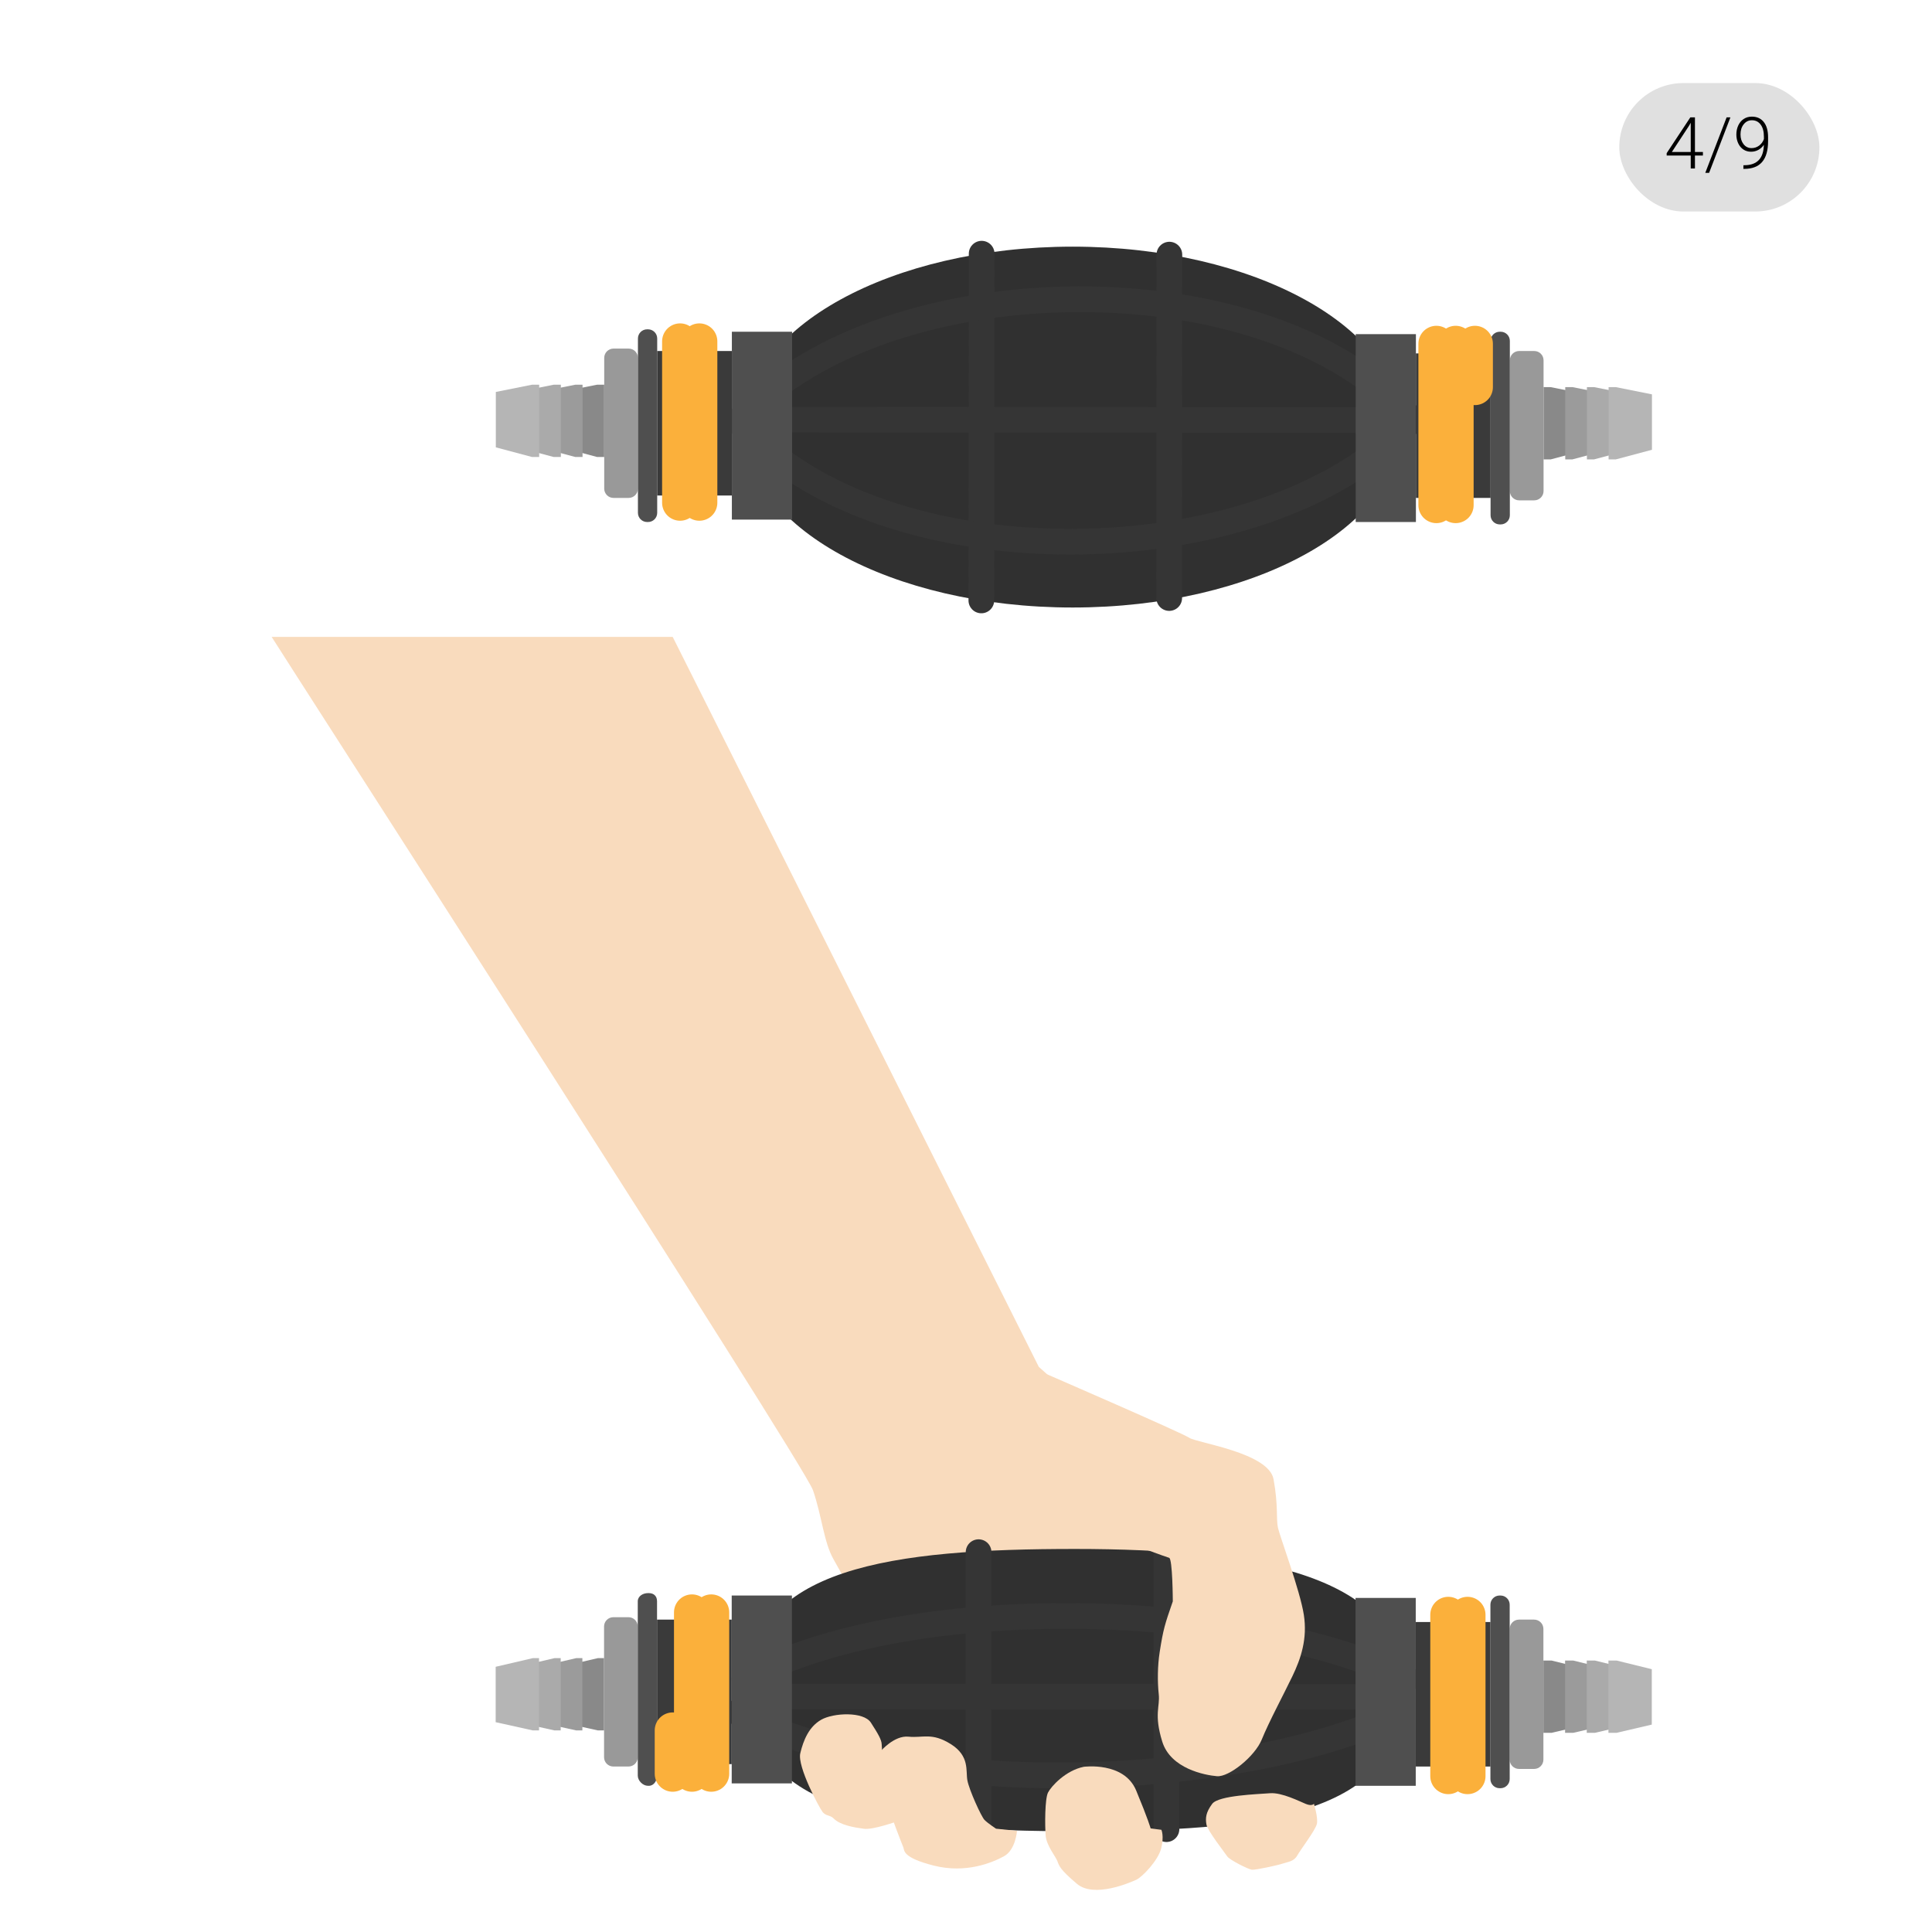 <svg width="376" height="376" viewBox="0 0 376 376" fill="none" xmlns="http://www.w3.org/2000/svg">
<g clip-path="url(#clip0)">
<path d="M52.872 123.953C53.343 124.836 156.464 284.918 158.216 290.013C159.969 295.108 160.31 300.099 162.223 303.475C164.137 306.851 169.474 316.589 169.849 317.135C170.224 317.682 232.119 312.213 232.119 312.213L230.868 291.636L202.171 266.018L130.919 123.953L52.872 123.953Z" fill="#F9DBBD"/>
<path d="M145.542 328.797C145.542 304.89 173.969 301.453 209.238 301.453C244.506 301.453 273.26 306.593 273.26 328.797C273.26 353.682 244.67 356.388 209.401 356.388C174.132 356.388 145.542 353.016 145.542 328.797Z" fill="#303030"/>
<path d="M227.013 301.609L227.013 355.984" stroke="#353535" stroke-width="5" stroke-miterlimit="10" stroke-linecap="round"/>
<path d="M264.162 330.238L154.315 330.176" stroke="#353535" stroke-width="5" stroke-miterlimit="10" stroke-linecap="round"/>
<path d="M273.846 326.766C243.966 311.922 178.184 308.953 144.903 326.765" stroke="#353535" stroke-width="5" stroke-miterlimit="10" stroke-linecap="round"/>
<path d="M272.44 333.244C242.56 348.088 176.778 351.057 143.497 333.244" stroke="#353535" stroke-width="5" stroke-miterlimit="10" stroke-linecap="round"/>
<path d="M190.45 302.078L190.45 355.984" stroke="#353535" stroke-width="5" stroke-miterlimit="10" stroke-linecap="round"/>
<path d="M109.122 324.385L109.122 335.166L116.346 336.766L117.56 336.766L117.56 322.703L116.346 322.703L109.122 324.385Z" fill="#898989"/>
<path d="M104.903 324.385L104.903 335.166L112.128 336.766L113.341 336.766L113.341 322.703L112.128 322.703L104.903 324.385Z" fill="#9B9B9B"/>
<path d="M100.685 324.385L100.685 335.166L107.909 336.766L109.122 336.766L109.122 322.703L107.909 322.703L100.685 324.385Z" fill="#AAAAAA"/>
<path d="M96.466 324.385L96.466 335.166L103.69 336.766L104.903 336.766L104.903 322.703L103.69 322.703L96.466 324.385Z" fill="#B5B5B5"/>
<path d="M122.313 343.796C123.313 343.796 124.122 342.986 124.122 341.987L124.122 316.543C124.122 315.544 123.312 314.734 122.313 314.734L119.369 314.734C118.37 314.734 117.56 315.544 117.56 316.543L117.56 341.987C117.56 342.987 118.37 343.796 119.369 343.796L122.313 343.796Z" fill="#999999"/>
<path d="M127.872 311.638C127.872 310.652 127.266 310.047 126.281 310.047L126.099 310.047C125.113 310.047 124.122 310.652 124.122 311.638L124.122 345.57C124.122 346.555 125.113 347.547 126.099 347.547L126.281 347.547C127.266 347.547 127.872 346.555 127.872 345.57L127.872 311.638Z" fill="#4F4F4F"/>
<path d="M142.403 343.328L142.403 315.203L127.872 315.203L127.872 343.328L142.403 343.328Z" fill="#3A3A3A"/>
<path d="M154.122 347.078L154.122 310.516L142.403 310.516L142.403 347.078L154.122 347.078Z" fill="#4F4F4F"/>
<path d="M134.669 345.203L134.669 313.797" stroke="#FBB03B" stroke-width="7" stroke-miterlimit="10" stroke-linecap="round"/>
<path d="M130.919 345.203L130.919 336.766" stroke="#FBB03B" stroke-width="7" stroke-miterlimit="10" stroke-linecap="round"/>
<path d="M138.419 345.203L138.419 313.797" stroke="#FBB03B" stroke-width="7" stroke-miterlimit="10" stroke-linecap="round"/>
<path d="M308.81 324.854L308.81 335.635L301.971 337.234L300.372 337.234L300.372 323.172L301.971 323.172L308.81 324.854Z" fill="#898989"/>
<path d="M313.028 324.854L313.028 335.635L306.19 337.234L304.591 337.234L304.591 323.172L306.19 323.172L313.028 324.854Z" fill="#9B9B9B"/>
<path d="M317.247 324.854L317.247 335.635L310.409 337.234L308.81 337.234L308.81 323.172L310.409 323.172L317.247 324.854Z" fill="#AAAAAA"/>
<path d="M321.466 324.854L321.466 335.635L314.628 337.234L313.028 337.234L313.028 323.172L314.628 323.172L321.466 324.854Z" fill="#B5B5B5"/>
<path d="M295.618 344.265C294.62 344.265 293.81 343.455 293.81 342.456L293.81 317.012C293.81 316.013 294.62 315.203 295.618 315.203L298.563 315.203C299.562 315.203 300.372 316.013 300.372 317.012L300.372 342.456C300.372 343.456 299.562 344.265 298.563 344.265L295.618 344.265Z" fill="#999999"/>
<path d="M291.844 348.016C290.858 348.016 290.06 347.217 290.06 346.232L290.06 312.3C290.06 311.314 290.858 310.516 291.844 310.516L292.026 310.516C293.011 310.516 293.81 311.314 293.81 312.3L293.81 346.232C293.81 347.217 293.011 348.016 292.026 348.016L291.844 348.016Z" fill="#4F4F4F"/>
<path d="M290.06 343.797L290.06 315.672L275.528 315.672L275.528 343.797L290.06 343.797Z" fill="#3A3A3A"/>
<path d="M275.528 347.547L275.528 310.984L263.81 310.984L263.81 347.547L275.528 347.547Z" fill="#4F4F4F"/>
<path d="M285.606 345.672L285.606 314.266" stroke="#FBB03B" stroke-width="7" stroke-miterlimit="10" stroke-linecap="round"/>
<path d="M281.856 345.672L281.856 314.266" stroke="#FBB03B" stroke-width="7" stroke-miterlimit="10" stroke-linecap="round"/>
<path d="M203.968 267.548C203.968 267.548 229.996 278.838 231.48 279.83C232.964 280.821 246.917 282.707 247.858 287.889C248.799 293.071 248.327 295.606 248.717 297.348C249.108 299.089 253.025 309.595 253.747 314.259C254.47 318.924 253.197 322.739 251.514 326.24C249.83 329.741 246.904 335.212 245.573 338.512C244.242 341.812 239.193 345.878 236.846 345.679C234.499 345.479 227.817 344.234 226.185 338.923C224.552 333.612 225.775 332.171 225.513 329.738C225.251 327.305 225.271 324.209 225.696 321.507C226.406 316.988 226.698 316.131 228.248 311.652C228.248 311.652 228.215 303.301 227.524 303.172C226.834 303.043 200.164 293.065 200.164 293.065C200.164 293.065 202.066 266.24 203.968 267.548Z" fill="#F9DBBD"/>
<path d="M255.714 351.041C255.714 351.041 255.367 351.569 254.151 351.081C252.935 350.593 249.472 348.809 247.162 348.994C244.851 349.179 237.151 349.398 235.914 351.059C234.677 352.72 234.569 353.834 234.793 355.076C235.018 356.318 238.389 360.595 238.846 361.287C239.303 361.979 242.938 363.798 243.638 363.882C244.339 363.966 248.847 362.974 249.688 362.668C250.528 362.361 251.793 362.321 252.453 361.139C253.113 359.958 256.048 356.133 256.294 354.928C256.541 353.723 255.714 351.041 255.714 351.041Z" fill="#F9DBBD"/>
<path d="M210.913 343.85C210.913 343.85 218.753 342.781 221.112 348.451C223.471 354.12 223.935 355.846 223.935 355.846L226.027 356.109C226.027 356.109 226.587 357.301 225.99 359.707C225.392 362.112 222.273 365.323 221.146 365.831C220.02 366.339 212.954 369.468 209.591 366.624C206.227 363.782 206.133 363.12 205.777 362.19C205.422 361.26 203.671 359.209 203.505 357.24C203.339 355.27 203.34 350.073 203.966 348.853C204.592 347.633 207.398 344.56 210.913 343.85Z" fill="#F9DBBD"/>
<path d="M173.458 351.355C173.458 350.534 173.067 348.19 172.93 348.015C172.794 347.839 171.876 344.558 171.857 344.099C171.857 344.099 171.62 340.364 171.593 339.478C171.566 338.591 170.916 337.465 169.493 335.258C168.069 333.051 162.209 333.334 159.833 334.683C157.457 336.03 156.366 338.628 155.749 341.214C155.132 343.801 159.486 351.904 160.114 352.675C160.742 353.446 161.59 353.234 162.227 353.893C163.496 355.205 166.229 355.657 168.146 355.912C169.907 356.146 174.326 354.55 174.806 354.401L173.755 352.819C173.755 352.819 173.458 352.175 173.458 351.355Z" fill="#F9DBBD"/>
<path d="M195.421 361.241C197.669 359.998 197.927 356.314 197.927 356.314L193.847 355.896C193.847 355.896 192.245 354.845 191.605 354.191C190.966 353.537 188.608 348.343 188.268 346.483C187.927 344.622 188.748 341.755 185.04 339.431C181.331 337.108 179.615 338.273 176.816 337.987C174.019 337.7 171.388 340.819 171.388 340.819C171.407 341.277 171.251 344.793 171.388 344.968C171.524 345.144 172.286 347.371 172.286 348.191C172.286 349.011 172.755 350.359 172.755 350.359L172.933 351.819C172.975 351.806 173.005 351.796 173.005 351.796C173.096 352.63 175.569 358.975 175.807 359.528C176.044 360.083 175.487 361.499 181.745 363.081C188.003 364.664 193.174 362.483 195.421 361.241Z" fill="#F9DBBD"/>
</g>
<g clip-path="url(#clip1)">
<path d="M208.755 118.232C244.023 118.232 272.614 102.51 272.614 83.117C272.614 63.724 244.023 48.002 208.755 48.002C173.486 48.002 144.896 63.724 144.896 83.117C144.896 102.51 173.486 118.232 208.755 118.232Z" fill="#303030"/>
<path d="M190.986 116.855L191.048 49.371" stroke="#353535" stroke-width="5" stroke-miterlimit="10" stroke-linecap="round"/>
<path d="M153.994 81.676L263.841 81.738" stroke="#353535" stroke-width="5" stroke-miterlimit="10" stroke-linecap="round"/>
<path d="M143.841 82.139C171.184 113.545 245.716 112.764 274.153 82.373" stroke="#353535" stroke-width="5" stroke-miterlimit="10" stroke-linecap="round"/>
<path d="M274.622 81.524C247.278 50.118 172.747 50.899 144.31 81.29" stroke="#353535" stroke-width="5" stroke-miterlimit="10" stroke-linecap="round"/>
<path d="M227.548 116.387L227.58 49.555" stroke="#353535" stroke-width="5" stroke-miterlimit="10" stroke-linecap="round"/>
<path d="M308.841 87.529V76.748L301.81 75.342H300.403V89.404H301.81L308.841 87.529Z" fill="#898989"/>
<path d="M313.06 87.529V76.748L306.028 75.342H304.622V89.404H306.028L313.06 87.529Z" fill="#9B9B9B"/>
<path d="M317.278 87.529V76.748L310.247 75.342H308.841V89.404H310.247L317.278 87.529Z" fill="#AAAAAA"/>
<path d="M321.497 87.529V76.748L314.466 75.342H313.06V89.404H314.466L321.497 87.529Z" fill="#B5B5B5"/>
<path d="M293.841 95.566C293.841 96.564 294.651 97.374 295.65 97.374H298.594C299.593 97.374 300.403 96.564 300.403 95.566V70.121C300.403 69.123 299.592 68.312 298.594 68.312H295.65C294.651 68.312 293.841 69.123 293.841 70.121V95.566Z" fill="#999999"/>
<path d="M290.091 100.276C290.091 101.262 290.89 102.061 291.875 102.061H292.057C293.043 102.061 293.841 101.262 293.841 100.276V66.345C293.841 65.359 293.043 64.561 292.057 64.561H291.875C290.89 64.561 290.091 65.359 290.091 66.345V100.276Z" fill="#4F4F4F"/>
<path d="M290.091 68.779H275.56V96.904H290.091V68.779Z" fill="#3A3A3A"/>
<path d="M275.56 65.029H263.841V101.592H275.56V65.029Z" fill="#4F4F4F"/>
<path d="M283.294 66.904V98.311" stroke="#FBB03B" stroke-width="7" stroke-miterlimit="10" stroke-linecap="round"/>
<path d="M287.044 66.904V75.342" stroke="#FBB03B" stroke-width="7" stroke-miterlimit="10" stroke-linecap="round"/>
<path d="M279.544 66.904V98.311" stroke="#FBB03B" stroke-width="7" stroke-miterlimit="10" stroke-linecap="round"/>
<path d="M109.153 87.061V76.279L116.185 74.873H117.591V88.936H116.185L109.153 87.061Z" fill="#898989"/>
<path d="M104.935 87.061V76.279L111.966 74.873H113.372V88.936H111.966L104.935 87.061Z" fill="#9B9B9B"/>
<path d="M100.716 87.061V76.279L107.747 74.873H109.153V88.936H107.747L100.716 87.061Z" fill="#AAAAAA"/>
<path d="M96.497 87.061V76.279L103.528 74.873H104.935V88.936H103.528L96.497 87.061Z" fill="#B5B5B5"/>
<path d="M124.153 95.095C124.153 96.094 123.343 96.904 122.344 96.904H119.4C118.401 96.904 117.591 96.093 117.591 95.095V69.651C117.591 68.652 118.401 67.842 119.4 67.842H122.344C123.343 67.842 124.153 68.652 124.153 69.651V95.095Z" fill="#999999"/>
<path d="M127.903 99.807C127.903 100.793 127.105 101.592 126.119 101.592H125.937C124.952 101.592 124.153 100.793 124.153 99.807V65.876C124.153 64.891 124.952 64.092 125.937 64.092H126.119C127.105 64.092 127.903 64.891 127.903 65.876V99.807Z" fill="#4F4F4F"/>
<path d="M142.435 68.311H127.903V96.436H142.435V68.311Z" fill="#3A3A3A"/>
<path d="M154.153 64.561H142.435V101.123H154.153V64.561Z" fill="#4F4F4F"/>
<path d="M132.356 66.436V97.842" stroke="#FBB03B" stroke-width="7" stroke-miterlimit="10" stroke-linecap="round"/>
<path d="M136.106 66.436V97.842" stroke="#FBB03B" stroke-width="7" stroke-miterlimit="10" stroke-linecap="round"/>
</g>
<rect x="315.138" y="16.164" width="38.95" height="25" rx="12.5" fill="#969696" fill-opacity="0.3"/>
<path d="M329.866 29.583H331.417V30.273H329.866V32.789H329.045V30.273H324.363V29.809L328.97 22.836H329.866V29.583ZM325.368 29.583H329.045V23.895L328.683 24.524L325.368 29.583ZM332.621 33.644H331.875L336.032 22.836H336.77L332.621 33.644ZM343.278 28.182C342.986 28.61 342.624 28.943 342.191 29.18C341.758 29.412 341.289 29.528 340.783 29.528C340.218 29.528 339.719 29.383 339.286 29.091C338.853 28.799 338.518 28.396 338.281 27.881C338.044 27.366 337.925 26.803 337.925 26.192C337.925 25.536 338.051 24.939 338.301 24.401C338.556 23.864 338.91 23.447 339.361 23.15C339.817 22.85 340.341 22.699 340.933 22.699C341.931 22.699 342.708 23.05 343.264 23.752C343.82 24.449 344.098 25.44 344.098 26.726V27.464C344.098 29.259 343.715 30.608 342.95 31.511C342.184 32.413 341.015 32.864 339.443 32.864H339.292L339.299 32.153H339.586C340.776 32.135 341.681 31.798 342.3 31.142C342.92 30.485 343.246 29.499 343.278 28.182ZM340.885 28.824C341.432 28.824 341.922 28.662 342.355 28.339C342.792 28.011 343.102 27.587 343.285 27.067V26.596C343.285 25.584 343.073 24.8 342.649 24.244C342.23 23.684 341.662 23.403 340.947 23.403C340.3 23.403 339.769 23.665 339.354 24.189C338.939 24.709 338.732 25.365 338.732 26.158C338.732 26.919 338.93 27.555 339.327 28.065C339.728 28.571 340.247 28.824 340.885 28.824Z" fill="black"/>
<defs>
<clipPath id="clip0">
<rect width="245" height="270" fill="white" transform="translate(322.153 123.111) rotate(90)"/>
</clipPath>
<clipPath id="clip1">
<rect width="226" height="74" fill="white" transform="translate(96.466 46)"/>
</clipPath>
</defs>
</svg>
